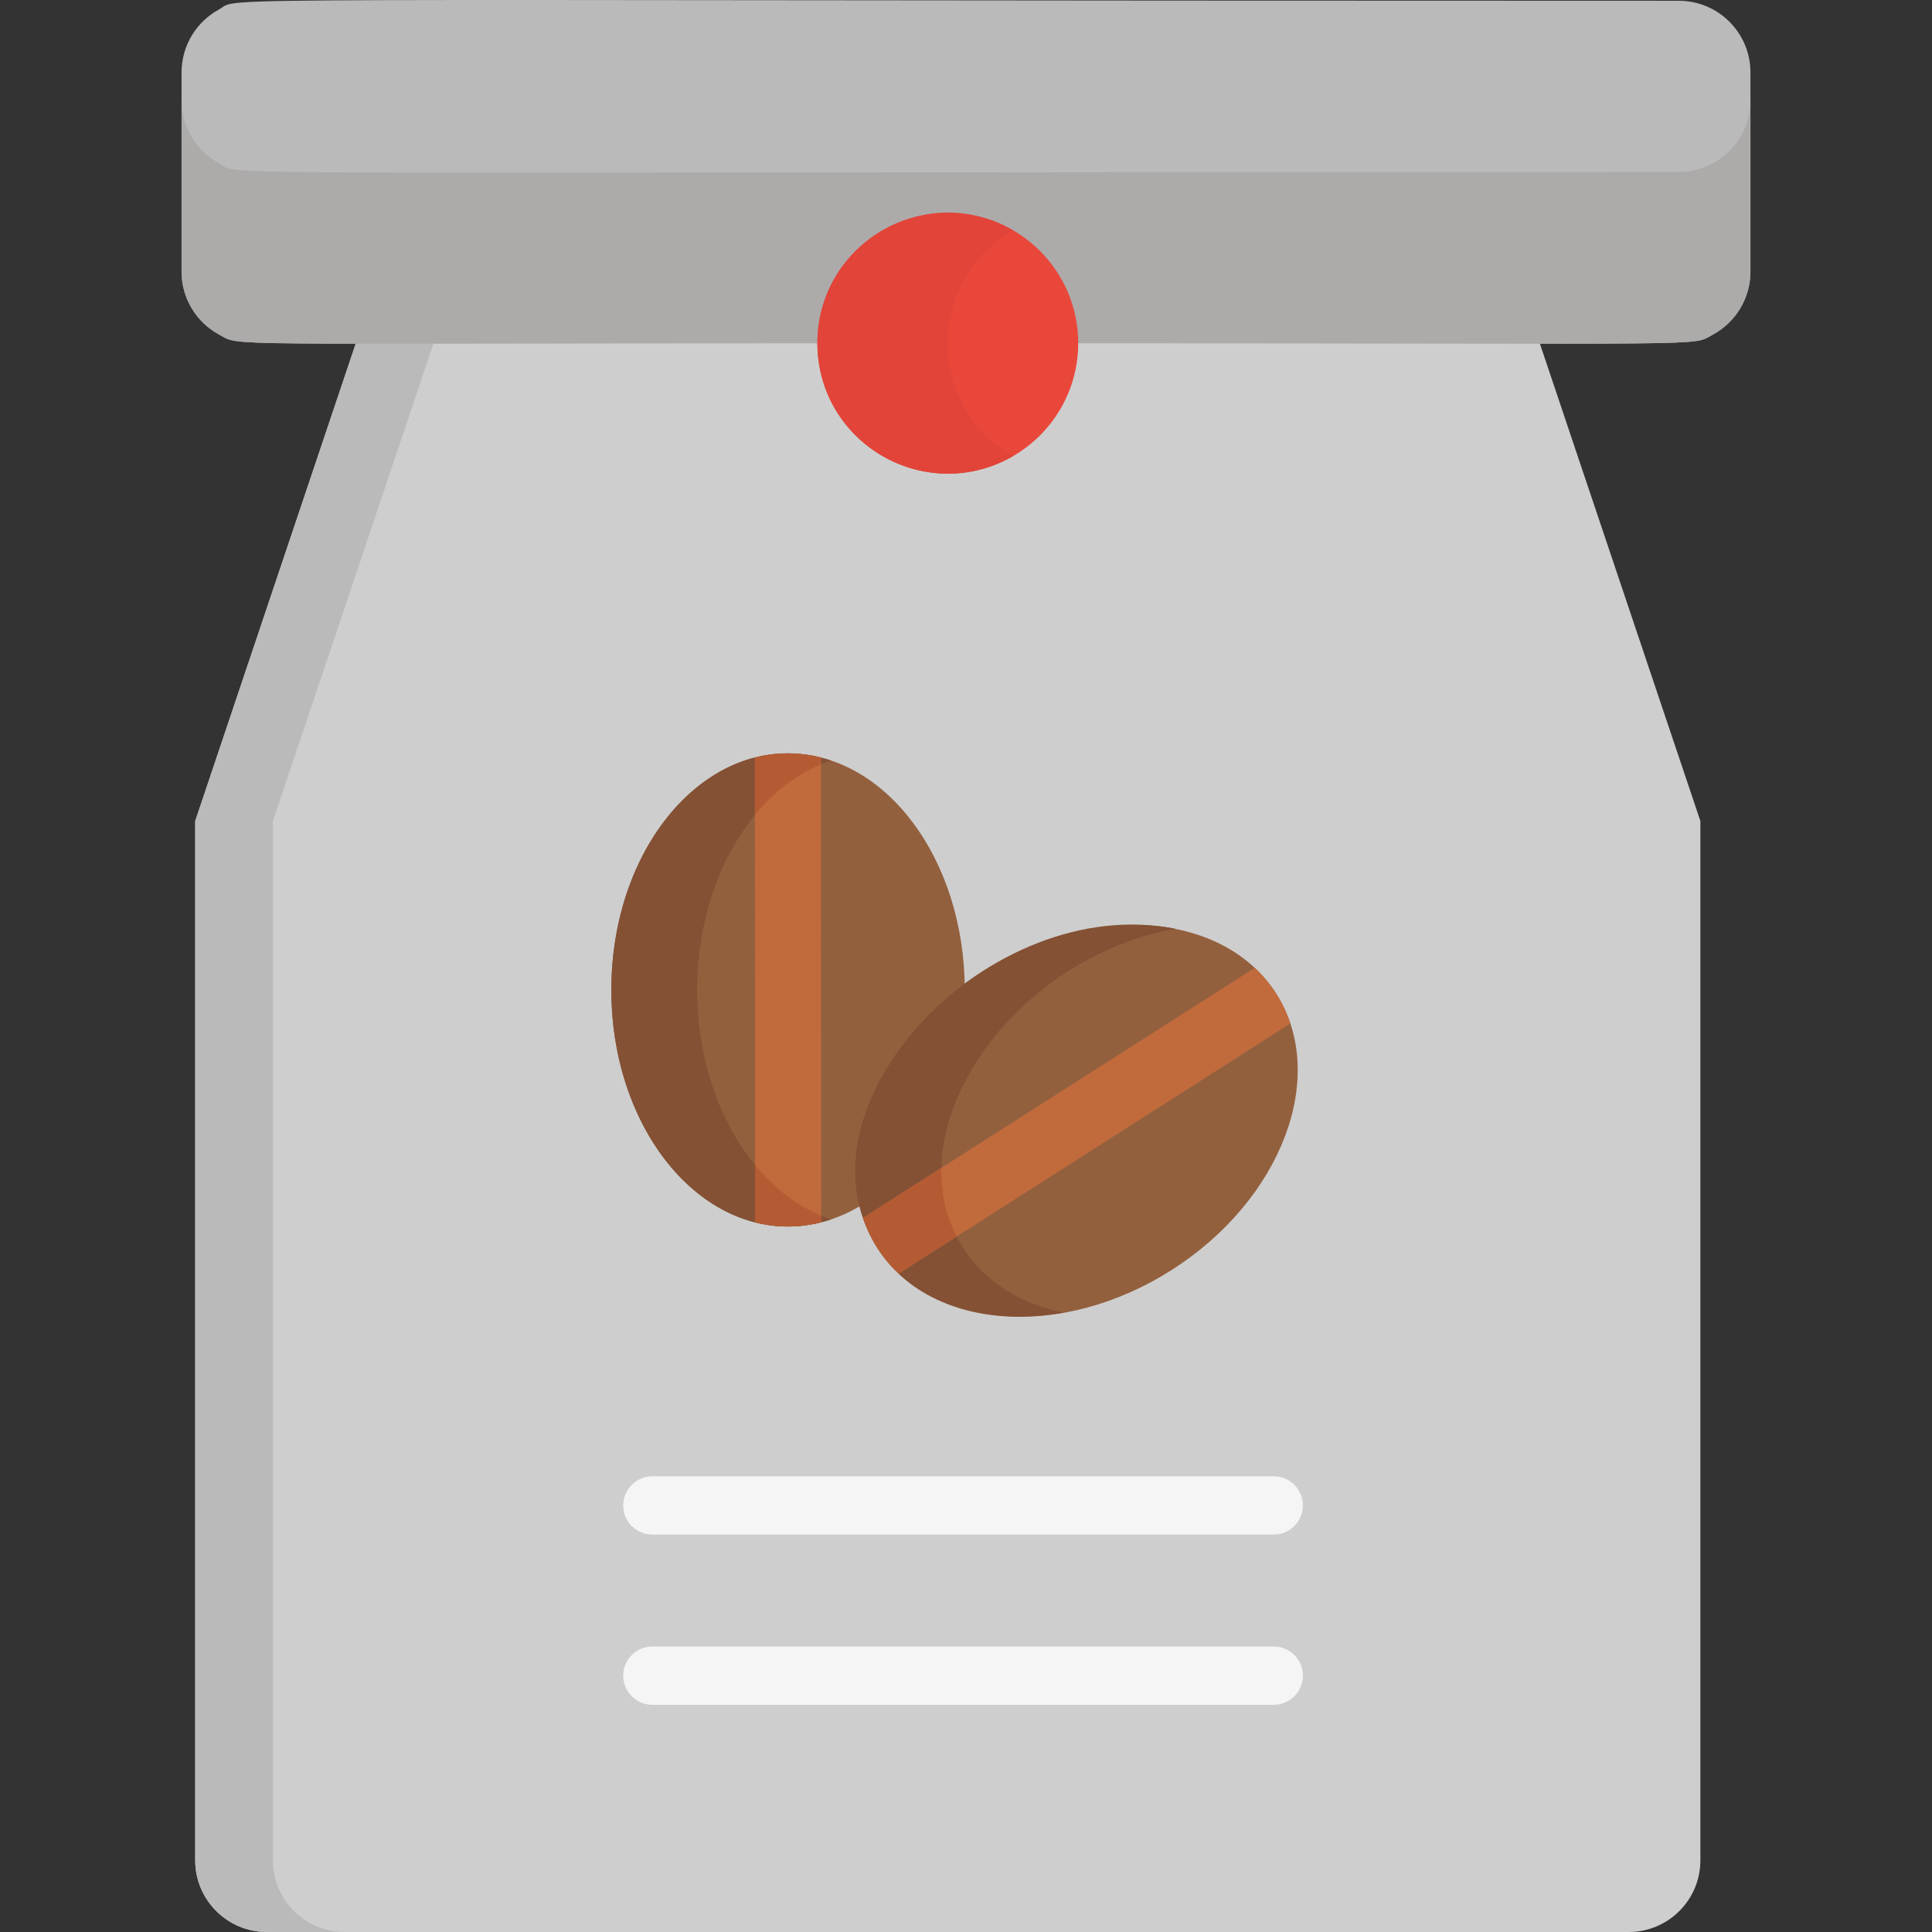 <?xml version="1.0" encoding="iso-8859-1"?>
<!-- Generator: Adobe Illustrator 19.0.0, SVG Export Plug-In . SVG Version: 6.00 Build 0)  -->
<svg xmlns="http://www.w3.org/2000/svg" xmlns:xlink="http://www.w3.org/1999/xlink" version="1.1" id="Capa_1" x="0px" y="0px" viewBox="0 0 512 512" style="enable-background:new 0 0 512 512;" xml:space="preserve">
<rect x="0" y="0" width="512" height="512" fill="#333333" stroke="none"/>
<path style="fill:#CECECE;" d="M407.353,88.893c-12.097,0-297.778,0-312.353,0L51.733,217.584v275.421  c0,10.491,8.505,18.995,18.995,18.995c5.159,0,355.738,0,360.898,0c10.49,0,18.994-8.504,18.994-18.995V217.584L407.353,88.893z"/>
<path style="fill:#BABABA;" d="M72.33,493.005V217.584l43.267-128.691H95L51.733,217.584v275.421  c0,10.491,8.505,18.995,18.995,18.995h20.597C80.835,512,72.33,503.496,72.33,493.005z"/>
<g>
	<path style="fill:#F5F5F5;" d="M337.558,406.679H172.882c-4.266,0-7.724-3.458-7.724-7.724s3.458-7.724,7.724-7.724h164.677   c4.266,0,7.724,3.458,7.724,7.724S341.824,406.679,337.558,406.679z"/>
	<path style="fill:#F5F5F5;" d="M337.558,451.791H172.882c-4.266,0-7.724-3.458-7.724-7.724s3.458-7.724,7.724-7.724h164.677   c4.266,0,7.724,3.458,7.724,7.724S341.824,451.791,337.558,451.791z"/>
</g>
<path style="fill:#BABABA;" d="M444.89,0.2C38.614,0.2,64.489-1.003,58.054,2.492c-5.957,3.236-9.94,9.529-9.94,16.702  c0,6.214,0,47.753,0,52.764c0,7.212,4.019,13.485,9.94,16.702c5.961,3.238-4.019,2.293,163.385,2.293h69.119  c167.694,0,157.462,0.925,163.387-2.293c5.953-3.234,9.941-9.525,9.941-16.702c0-6.214,0-47.753,0-52.764  C463.885,8.703,455.378,0.2,444.89,0.2z"/>
<path style="fill:#ADAAAA;" d="M444.89,45.576c-406.277,0-380.402,1.203-386.837-2.293c-5.922-3.217-9.94-9.49-9.94-16.702v45.376  c0,7.153,3.965,13.456,9.94,16.702c5.961,3.238-4.019,2.293,163.385,2.293h69.119c167.694,0,157.462,0.925,163.387-2.293  c5.953-3.234,9.941-9.525,9.941-16.702V26.582C463.885,37.072,455.379,45.576,444.89,45.576z"/>
<circle style="fill:#EA473B;" cx="251.179" cy="90.95" r="34.559"/>
<path style="fill:#E24439;" d="M268.456,61.027c-22.894-13.248-51.839,3.258-51.839,29.925c0,26.668,28.939,43.177,51.839,29.925  C245.434,107.554,245.438,74.347,268.456,61.027z"/>
<g>
	
		<ellipse transform="matrix(0.843 -0.538 0.538 0.843 -114.976 200.208)" style="fill:#93603E;" cx="285.353" cy="296.992" rx="62.681" ry="46.831"/>
	
		<ellipse transform="matrix(-3.700000e-004 -1 1 -3.700000e-004 -53.433 471.286)" style="fill:#93603E;" cx="208.84" cy="262.35" rx="62.68" ry="46.83"/>
</g>
<path style="fill:#845135;" d="M184.757,262.362c-0.013-29.371,15.076-54.021,35.446-60.826  c-29.825-9.962-58.212,20.386-58.195,60.826c0.015,40.465,28.438,70.744,58.214,60.791  C199.859,316.352,184.77,291.723,184.757,262.362z"/>
<path style="fill:#C16B3D;" d="M200.064,200.777l0.047,123.143c5.82,1.47,11.633,1.482,17.499-0.007l-0.047-123.143  C211.779,199.309,205.973,199.279,200.064,200.777z"/>
<g>
	<path style="fill:#B55B33;" d="M200.064,200.777l0.005,15.208c4.971-6.055,10.923-10.685,17.495-13.442l-0.001-1.773   C211.845,199.335,205.977,199.276,200.064,200.777z"/>
	<path style="fill:#B55B33;" d="M217.611,323.913v-1.754c-6.575-2.751-12.53-7.377-17.505-13.428l0.006,15.189   C206.066,325.423,211.969,325.344,217.611,323.913z"/>
</g>
<path style="fill:#845135;" d="M255.27,330.715c-19.396-30.384,12.477-76.763,56.27-84.581  c-49.55-9.823-102.965,47.068-79.019,84.581c9.504,14.886,28.812,20.8,49.394,17.124C270.652,345.607,261.107,339.86,255.27,330.715  z"/>
<path style="fill:#C16B3D;" d="M338.185,263.258c-1.611-2.522-3.512-4.774-5.644-6.778l-103.795,66.262  c1.896,5.717,5.025,10.62,9.416,14.751l103.795-66.263C341.036,268.452,339.794,265.78,338.185,263.258z"/>
<path style="fill:#B55B33;" d="M249.482,309.505l-20.736,13.237c1.169,3.524,2.81,6.736,4.922,9.651  c0.073,0.102,0.149,0.201,0.224,0.302c0.386,0.52,0.782,1.034,1.198,1.535c0.008,0.009,0.015,0.019,0.023,0.028  c0.938,1.126,1.954,2.205,3.049,3.234l15.368-9.811C250.609,321.982,249.34,315.814,249.482,309.505z"/>
<g>
</g>
<g>
</g>
<g>
</g>
<g>
</g>
<g>
</g>
<g>
</g>
<g>
</g>
<g>
</g>
<g>
</g>
<g>
</g>
<g>
</g>
<g>
</g>
<g>
</g>
<g>
</g>
<g>
</g>
</svg>
